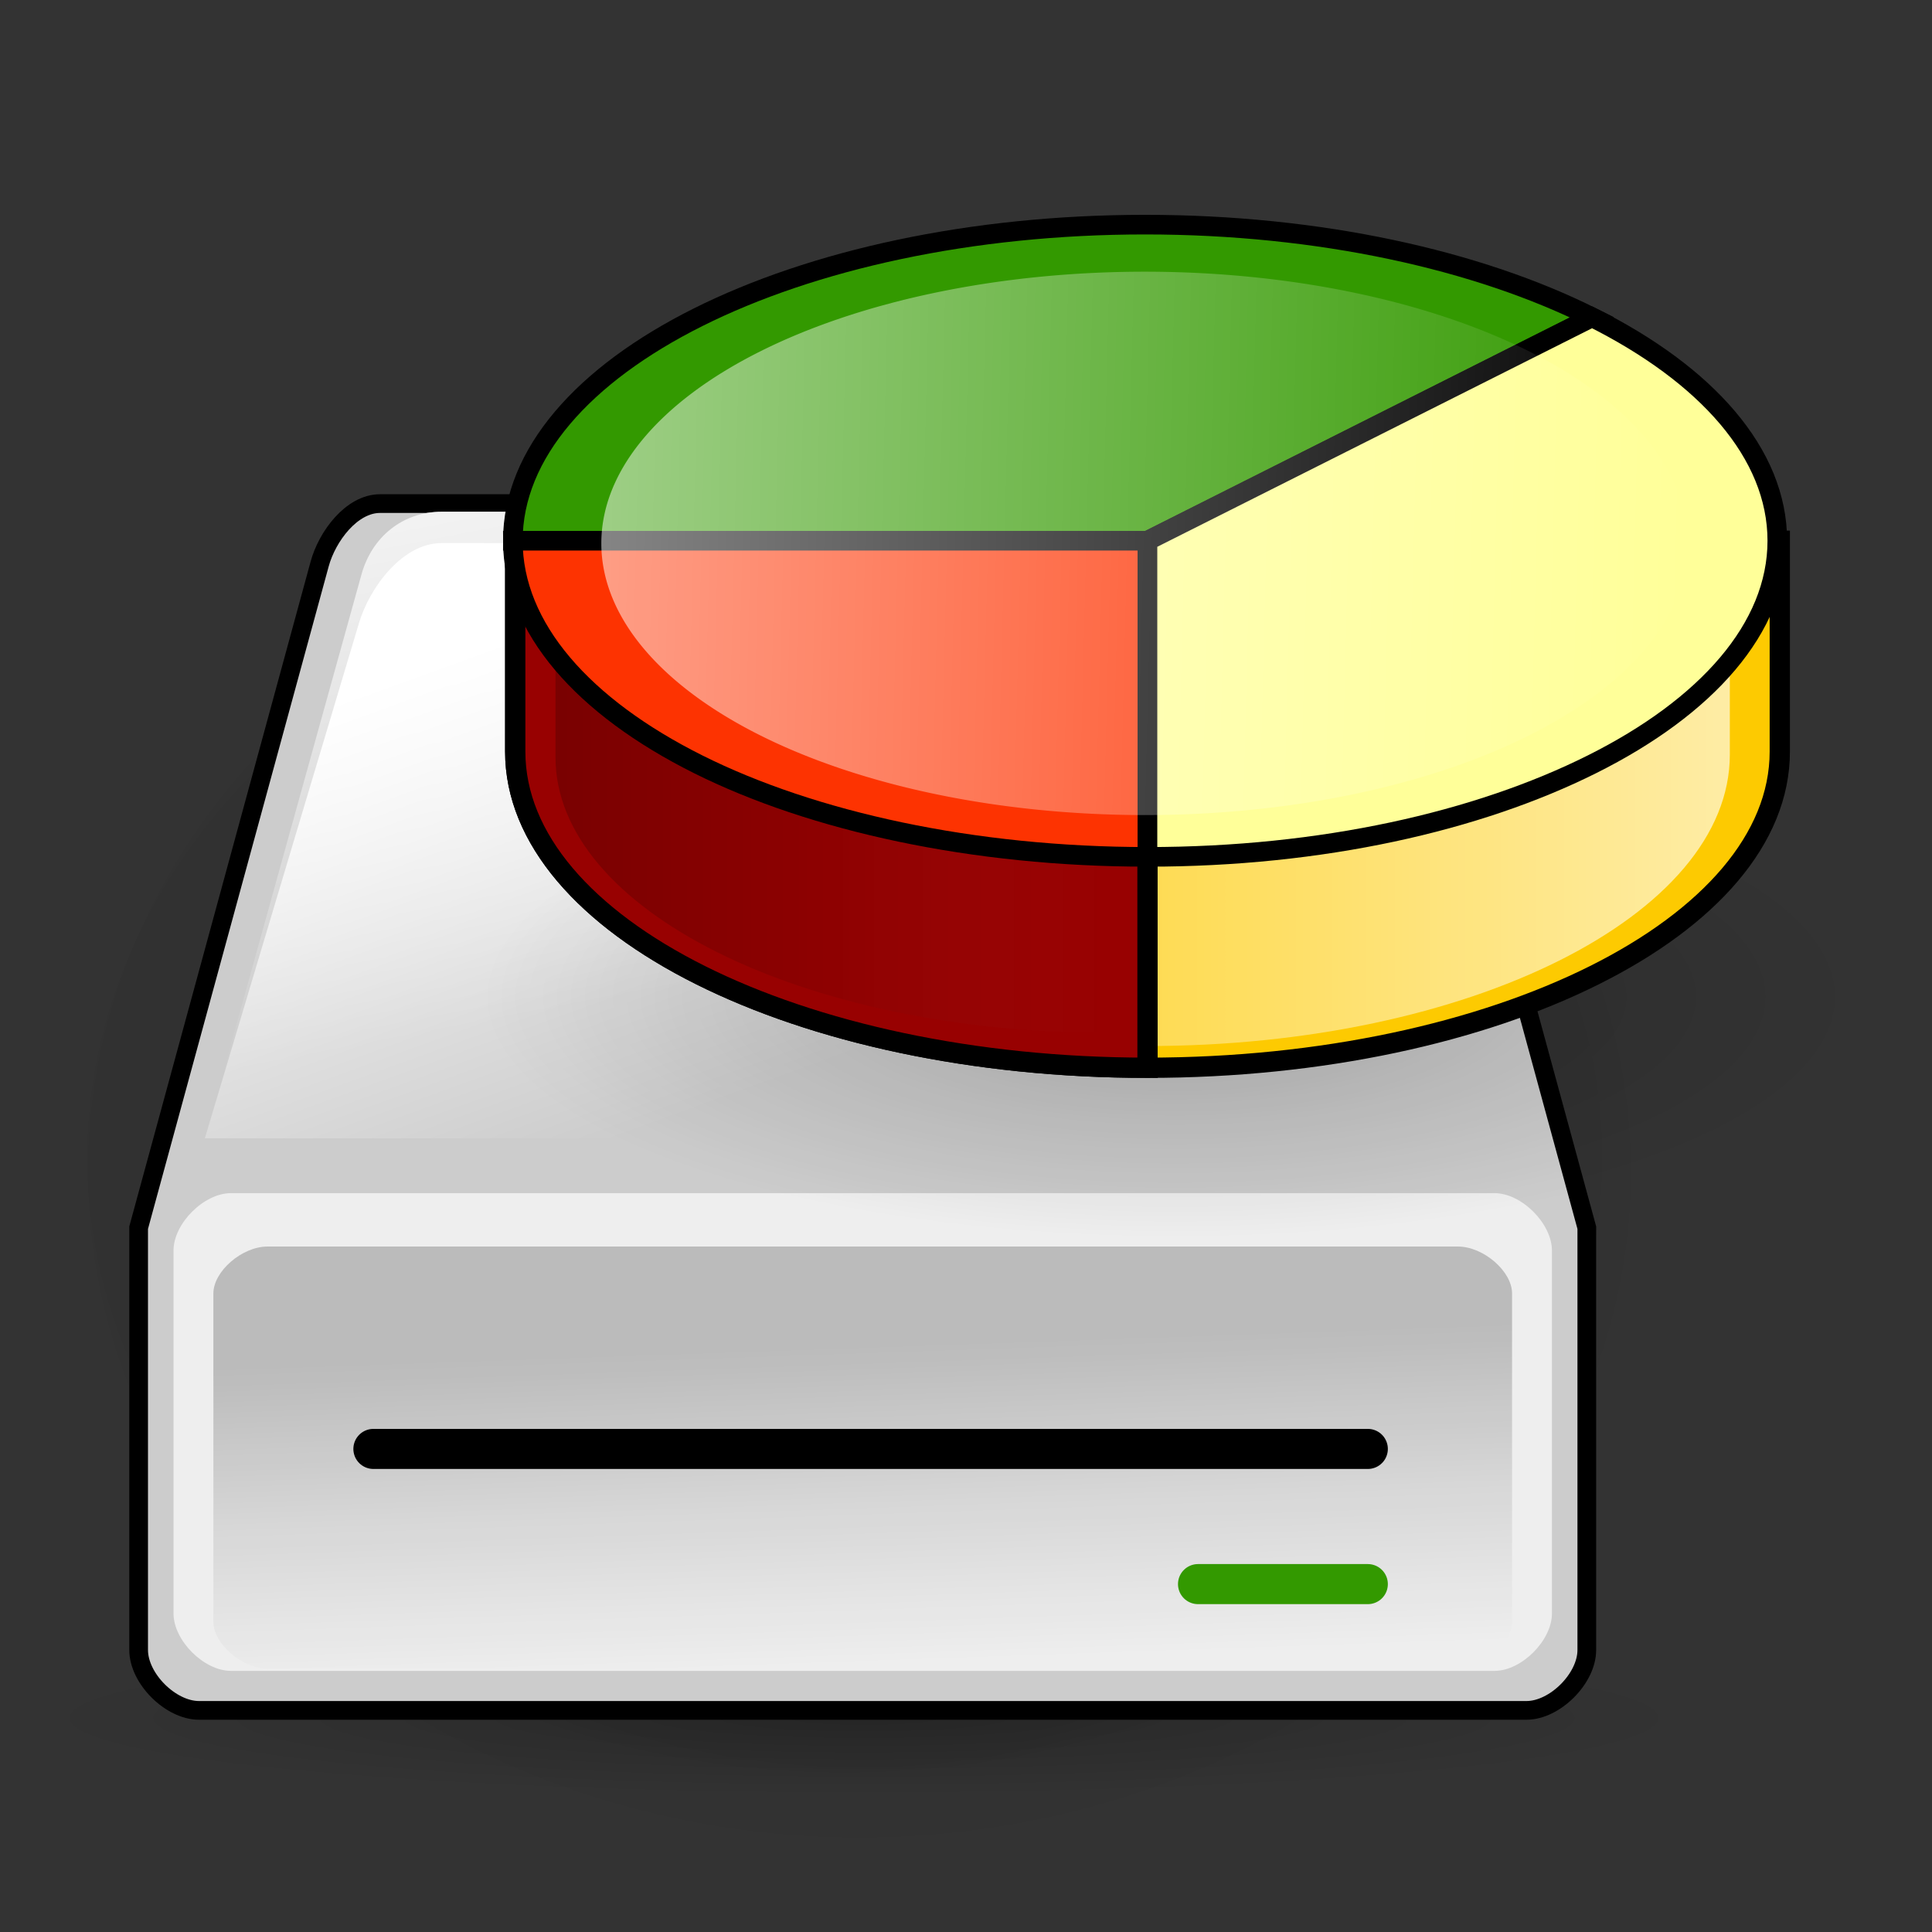 <?xml version="1.0" encoding="UTF-8" standalone="no"?>
<!DOCTYPE svg PUBLIC "-//W3C//DTD SVG 20010904//EN"
"http://www.w3.org/TR/2001/REC-SVG-20010904/DTD/svg10.dtd">
<!-- Created by Andrew Fitzsimon (http://andy.fitzsimon.com.au/) -->
<!-- Created using Inkscape (http://www.inkscape.org/) -->
<svg
   id="ubuntuicon"
   sodipodi:version="0.32"
   inkscape:version="0.40cvs"
   width="160"
   height="160"
   sodipodi:docname="gparted.svg"
   version="1.0"
   x="0"
   y="0"
   sodipodi:docbase="/home/andy/Documents"
   xmlns="http://www.w3.org/2000/svg"
   xmlns:cc="http://web.resource.org/cc/"
   xmlns:inkscape="http://www.inkscape.org/namespaces/inkscape"
   xmlns:sodipodi="http://sodipodi.sourceforge.net/DTD/sodipodi-0.dtd"
   xmlns:rdf="http://www.w3.org/1999/02/22-rdf-syntax-ns#"
   xmlns:dc="http://purl.org/dc/elements/1.1/"
   xmlns:xlink="http://www.w3.org/1999/xlink">
  <rect width="100%" height="100%" fill="#333333" stroke="none"/>
  <defs
     id="definitions">
    <linearGradient
       inkscape:collect="always"
       xlink:href="#MaterialSoftShadow"
       id="linearGradient4147"
       x1="40.411"
       y1="178.202"
       x2="45.849"
       y2="228.978"
       gradientTransform="matrix(1.782,0,0,0.579,408.26,514.822)"
       gradientUnits="userSpaceOnUse" />
    <linearGradient
       id="linearGradient1513">
      <stop
         style="stop-color:#ffffff;stop-opacity:1;"
         offset="0"
         id="stop1514" />
      <stop
         style="stop-color:#ffffff;stop-opacity:0;"
         offset="1"
         id="stop1515" />
    </linearGradient>
    <linearGradient
       inkscape:collect="always"
       xlink:href="#linearGradient1513"
       id="linearGradient4151"
       x1="35.503"
       y1="50.096"
       x2="72.072"
       y2="95.74"
       gradientTransform="matrix(1.51,0,0,0.683,408.26,514.822)"
       gradientUnits="userSpaceOnUse" />
    <linearGradient
       id="linearGradient1693">
      <stop
         style="stop-color:#ffffff;stop-opacity:1;"
         offset="0"
         id="stop1694" />
      <stop
         style="stop-color:#ffffff;stop-opacity:0;"
         offset="1"
         id="stop1695" />
    </linearGradient>
    <linearGradient
       inkscape:collect="always"
       xlink:href="#linearGradient1693"
       id="linearGradient1769"
       x1="25.26"
       y1="13.746"
       x2="57.557"
       y2="93.465"
       gradientTransform="matrix(1.472,0,0,0.701,408.26,514.822)"
       gradientUnits="userSpaceOnUse" />
    <radialGradient
       inkscape:collect="always"
       xlink:href="#MaterialSoftShadow"
       id="radialGradient13789"
       cx="-289.091"
       cy="598.367"
       fx="-289.091"
       fy="598.367"
       r="125.205"
       gradientUnits="userSpaceOnUse" />
    <radialGradient
       inkscape:collect="always"
       xlink:href="#MaterialSoftShadow"
       id="radialGradient13790"
       cx="-289.091"
       cy="598.367"
       fx="-289.091"
       fy="598.367"
       r="125.205"
       gradientUnits="userSpaceOnUse" />
    <radialGradient
       inkscape:collect="always"
       xlink:href="#MaterialSoftShadow"
       id="radialGradient13791"
       cx="-289.091"
       cy="598.367"
       fx="-289.091"
       fy="598.367"
       r="125.205"
       gradientUnits="userSpaceOnUse" />
    <linearGradient
       id="WhiteTransparent">
      <stop
         style="stop-color:#ffffff;stop-opacity:1;"
         offset="0"
         id="stopWhiteFull" />
      <stop
         style="stop-color:#ffffff;stop-opacity:0;"
         offset="1"
         id="stopWhiteTransparent" />
    </linearGradient>
    <linearGradient
       inkscape:collect="always"
       xlink:href="#WhiteTransparent"
       id="linearGradient2473"
       x1="-19.694"
       y1="143.435"
       x2="102.53"
       y2="144.957"
       gradientTransform="scale(1.414,0.707)"
       gradientUnits="userSpaceOnUse" />
    <linearGradient
       inkscape:collect="always"
       id="linearGradient1851">
      <stop
         style="stop-color:#000000;stop-opacity:0.2;"
         offset="0"
         id="stop1852" />
      <stop
         style="stop-color:#000000;stop-opacity:0.065;"
         offset="0.5"
         id="stop1854" />
      <stop
         style="stop-color:#adadad;stop-opacity:0;"
         offset="1"
         id="stop1853" />
    </linearGradient>
    <linearGradient
       inkscape:collect="always"
       xlink:href="#linearGradient1851"
       id="linearGradient2458"
       gradientTransform="scale(1.095,0.913)"
       x1="89.983"
       y1="321.909"
       x2="131.643"
       y2="321.909"
       gradientUnits="userSpaceOnUse" />
    <linearGradient
       id="linearGradient1868">
      <stop
         style="stop-color:#ffffff;stop-opacity:0;"
         offset="0"
         id="stop1869" />
      <stop
         style="stop-color:#fff;stop-opacity:1;"
         offset="1"
         id="stop1870" />
    </linearGradient>
    <linearGradient
       inkscape:collect="always"
       xlink:href="#linearGradient1868"
       id="linearGradient2470"
       x1="64.105"
       y1="455.248"
       x2="160.463"
       y2="455.248"
       gradientTransform="scale(1.549,0.646)"
       gradientUnits="userSpaceOnUse" />
    <linearGradient
       id="MaterialSoftShadow">
      <stop
         style="stop-color:#000000;stop-opacity:0.215;"
         offset="0"
         id="stop2619" />
      <stop
         style="stop-color:#000000;stop-opacity:0.098;"
         offset="0.5"
         id="stop2621" />
      <stop
         style="stop-color:#000000;stop-opacity:0;"
         offset="1"
         id="stop2620" />
    </linearGradient>
    <radialGradient
       inkscape:collect="always"
       xlink:href="#MaterialSoftShadow"
       id="radialGradient2480"
       cx="60.451"
       cy="237.382"
       r="33.912"
       fx="60.451"
       fy="237.382"
       gradientTransform="scale(1.696,0.59)"
       gradientUnits="userSpaceOnUse" />
  </defs>
  <sodipodi:namedview
     id="base"
     pagecolor="#ffffff"
     bordercolor="#666666"
     borderopacity="1.0"
     inkscape:pageopacity="0.0"
     inkscape:pageshadow="2"
     inkscape:zoom="1.0000000"
     inkscape:cx="20.061035"
     inkscape:cy="78.867279"
     inkscape:window-width="630"
     inkscape:window-height="523"
     inkscape:window-x="89"
     inkscape:window-y="244"
     showgrid="true"
     gridempspacing="2"
     gridtolerance="4pt"
     inkscape:grid-points="true"
     gridspacingx="4pt"
     gridspacingy="4pt"
     showguides="true"
     inkscape:guide-bbox="true"
     inkscape:grid-bbox="false"
     showborder="true"
     inkscape:current-layer="ubuntuicon"
     gridoriginy="0pt"
     gridoriginx="0pt"
     gridcolor="#3f3fff"
     gridopacity="0.024"
     gridempcolor="#3f3fff"
     gridempopacity="0.082" />
  <g
     id="g2333"
     transform="matrix(0.885,0,0,0.885,-313.476,-269.203)">
    <path
       sodipodi:type="arc"
       style="fill:url(#radialGradient13791);fill-opacity:1;fill-rule:evenodd;stroke:none;stroke-width:1pt;stroke-linecap:butt;stroke-linejoin:miter;stroke-opacity:1;"
       id="path1855"
       sodipodi:cx="-289.09140"
       sodipodi:cy="598.36652"
       sodipodi:rx="125.20509"
       sodipodi:ry="125.20509"
       d="M -163.886 598.367 A 125.205 125.205 0 1 0 -414.296,598.367 A 125.205 125.205 0 1 0 -163.886 598.367 z"
       transform="matrix(-0.607,0,0,0.524,259.154,100.268)" />
    <path
       sodipodi:type="arc"
       style="fill:url(#radialGradient13790);fill-opacity:1;fill-rule:evenodd;stroke:none;stroke-width:1pt;stroke-linecap:butt;stroke-linejoin:miter;stroke-opacity:1;"
       id="path1856"
       sodipodi:cx="-289.09140"
       sodipodi:cy="598.36652"
       sodipodi:rx="125.20509"
       sodipodi:ry="125.20509"
       d="M -163.886 598.367 A 125.205 125.205 0 1 0 -414.296,598.367 A 125.205 125.205 0 1 0 -163.886 598.367 z"
       transform="matrix(-0.625,0,0,5.853498e-2,254.371,429.913)" />
    <path
       sodipodi:type="arc"
       style="fill:url(#radialGradient13789);fill-opacity:1;fill-rule:evenodd;stroke:none;stroke-width:1pt;stroke-linecap:butt;stroke-linejoin:miter;stroke-opacity:1;"
       id="path4755"
       sodipodi:cx="-289.09140"
       sodipodi:cy="598.36652"
       sodipodi:rx="125.20509"
       sodipodi:ry="125.20509"
       d="M -163.886 598.367 A 125.205 125.205 0 1 0 -414.296,598.367 A 125.205 125.205 0 1 0 -163.886 598.367 z"
       transform="matrix(-0.596,0,0,0.484,260.958,122.876)" />
    <path
       style="fill:#cccccc;fill-opacity:1;fill-rule:evenodd;stroke:#000000;stroke-width:1.75;stroke-linecap:butt;stroke-linejoin:miter;stroke-miterlimit:4;stroke-opacity:1;"
       d="M 427.831,651.737 L 552.052,651.737 C 554.714,651.737 557.699,648.753 557.699,646.091 L 557.699,606.566 L 540.759,544.455 C 540.059,541.887 537.775,538.809 535.113,538.809 L 444.77,538.809 C 442.108,538.809 439.824,541.887 439.124,544.455 L 422.184,606.566 L 422.184,646.091 C 422.184,648.753 425.169,651.737 427.831,651.737 z "
       id="path1860"
       sodipodi:nodetypes="czzczzzzczz"
       transform="translate(-55,-187.5)" />
    <path
       style="fill:#cccccc;fill-opacity:1;fill-rule:evenodd;stroke:none;stroke-width:1.32pt;stroke-linecap:butt;stroke-linejoin:miter;stroke-opacity:1;"
       d="M 551.504,598.205 L 538.957,545.437 C 538.113,541.887 534.632,539.573 530.983,539.573 L 450.541,539.573 C 446.893,539.573 444.013,541.921 443.037,545.437 L 428.379,598.205 L 551.504,598.205 z "
       id="path1861"
       sodipodi:nodetypes="czzzzcc"
       transform="translate(-55,-187.5)" />
    <path
       style="fill:url(#linearGradient1769);fill-opacity:1;fill-rule:evenodd;stroke:none;stroke-width:1.32pt;stroke-linecap:butt;stroke-linejoin:miter;stroke-opacity:1;"
       d="M 551.504,598.205 L 538.957,545.437 C 538.113,541.887 534.632,539.573 530.983,539.573 L 450.541,539.573 C 446.893,539.573 444.013,541.921 443.037,545.437 L 428.379,598.205 L 551.504,598.205 z "
       id="path1862"
       sodipodi:nodetypes="czzzzcc"
       transform="translate(-55,-187.5)" />
    <path
       style="fill:url(#linearGradient4151);fill-opacity:1;fill-rule:evenodd;stroke:none;stroke-width:1.32pt;stroke-linecap:butt;stroke-linejoin:miter;stroke-opacity:1;"
       d="M 551.504,598.205 L 538.723,549.992 C 537.816,546.573 534.632,542.505 530.983,542.505 L 450.541,542.505 C 446.893,542.505 443.816,546.602 442.802,549.992 L 428.379,598.205 L 551.504,598.205 z "
       id="path1863"
       sodipodi:nodetypes="czzzzcc"
       transform="translate(-55,-187.5)" />
    <path
       style="fill:#eeeeee;fill-opacity:1;fill-rule:evenodd;stroke:none;stroke-width:1pt;stroke-linecap:butt;stroke-linejoin:miter;stroke-opacity:1;"
       d="M 430.822,648.041 C 428.288,648.041 425.447,645.2 425.447,642.667 L 425.447,608.709 C 425.447,606.176 428.288,603.335 430.822,603.335 L 549.061,603.335 C 551.595,603.335 554.436,606.176 554.436,608.709 L 554.436,642.667 C 554.436,645.2 551.595,648.041 549.061,648.041 L 430.822,648.041 z "
       id="path1866"
       sodipodi:nodetypes="czzzzzzzz"
       transform="translate(-55,-187.5)" />
    <path
       style="fill:url(#linearGradient4147);fill-opacity:1;fill-rule:evenodd;stroke:none;stroke-width:1pt;stroke-linecap:butt;stroke-linejoin:miter;stroke-opacity:1;"
       d="M 434.242,647.828 C 431.855,647.828 429.178,645.509 429.178,643.44 L 429.178,612.72 C 429.178,610.652 431.855,608.332 434.242,608.332 L 545.641,608.332 C 548.028,608.332 550.705,610.652 550.705,612.72 L 550.705,643.44 C 550.705,645.509 548.028,647.828 545.641,647.828 L 434.242,647.828 z "
       id="path1867"
       sodipodi:nodetypes="czzzzzzzz"
       transform="translate(-55,-187.5)" />
    <path
       style="fill:none;fill-opacity:0.75;fill-rule:evenodd;stroke:#000000;stroke-width:3.75;stroke-linecap:round;stroke-linejoin:round;stroke-miterlimit:4;stroke-opacity:1;"
       d="M 444.152,627.27 L 537.206,627.27"
       id="path4979"
       transform="translate(-55,-187.5)" />
    <path
       style="fill:none;fill-opacity:0.75;fill-rule:evenodd;stroke:#339900;stroke-width:3.75;stroke-linecap:round;stroke-linejoin:round;stroke-miterlimit:4;stroke-opacity:1;"
       d="M 521.318,639.92 L 537.206,639.92"
       id="path4980"
       sodipodi:nodetypes="cc"
       transform="translate(-55,-187.5)" />
  </g>
  <g
     id="g2926"
     transform="translate(20.171,-51.138)">
    <path
       sodipodi:type="arc"
       style="fill:url(#radialGradient2480);fill-opacity:1;fill-rule:evenodd;stroke:none;stroke-width:1pt;stroke-linecap:butt;stroke-linejoin:miter;stroke-opacity:1;"
       id="path2478"
       sodipodi:cx="102.50000"
       sodipodi:cy="140.00000"
       sodipodi:rx="57.500000"
       sodipodi:ry="20.000000"
       d="M 160 140 A 57.5 20 0 1 0 45,140 A 57.5 20 0 1 0 160 140 z"
       transform="translate(-25.372,-6.362)" />
    <g
       id="g2382"
       transform="translate(-72.727,-176.238)">
      <path
         d="M 324.609,974.135 L 324.609,989.603 C 324.609,1002.403 345.389,1012.793 370.989,1012.793 C 396.588,1012.793 417.368,1002.403 417.368,989.603 L 417.368,974.135 L 324.609,974.135 z "
         style="fill:#fdca01;fill-opacity:1;fill-rule:evenodd;stroke:#000000;stroke-width:1.487;stroke-linecap:butt;stroke-linejoin:miter;stroke-miterlimit:4;stroke-opacity:1;"
         id="path3867"
         transform="matrix(1.129,0,0,1.129,-271.258,-827.64)" />
      <path
         d="M 417.186,974.135 C 417.186,961.328 396.423,950.947 370.81,950.947 C 345.197,950.947 324.434,961.328 324.434,974.135 C 324.434,986.941 345.197,997.323 370.81,997.323 C 396.423,997.323 417.186,986.941 417.186,974.135 L 417.186,974.135 z "
         style="fill:#7b3535;fill-opacity:1;fill-rule:evenodd;stroke:#000000;stroke-width:1.052;stroke-linecap:butt;stroke-linejoin:miter;stroke-miterlimit:4;stroke-opacity:1;"
         id="path3868"
         transform="matrix(1.129,0,0,1.129,-271.258,-827.64)" />
      <path
         d="M 99.3,273.782 L 99.3,289.876 C 99.3,303.194 120.921,314.004 147.556,314.004 C 174.192,314.004 195.812,303.194 195.812,289.876 L 195.812,273.782 L 99.3,273.782 z "
         style="fill:url(#linearGradient2470);fill-opacity:1;fill-rule:evenodd;stroke:none;stroke-width:1.547;stroke-linecap:butt;stroke-linejoin:miter;stroke-miterlimit:4;stroke-opacity:1;"
         id="path2469" />
      <path
         d="M 324.609,974.135 L 324.609,989.603 C 324.609,1002.403 345.389,1012.793 370.989,1012.793 L 370.985,974.135 L 324.609,974.135 z "
         style="fill:#980101;fill-opacity:1;fill-rule:evenodd;stroke:#000000;stroke-width:1.487;stroke-linecap:butt;stroke-linejoin:miter;stroke-miterlimit:4;stroke-opacity:1;"
         id="path3869"
         transform="matrix(1.129,0,0,1.129,-271.258,-827.64)" />
      <path
         d="M 370.986,974.135 L 324.434,974.135 C 324.434,967.735 329.628,961.938 338.022,957.741 C 346.416,953.544 358.01,950.947 370.81,950.947 C 383.61,950.947 395.204,953.544 403.598,957.741 L 370.986,974.135 z "
         style="fill:#339900;fill-opacity:1;fill-rule:evenodd;stroke:#000000;stroke-width:1.439;stroke-linecap:butt;stroke-linejoin:miter;stroke-miterlimit:4;stroke-opacity:1;"
         id="path3870"
         transform="matrix(1.129,0,0,1.129,-271.258,-827.64)" />
      <path
         d="M 98.561,274.876 L 98.561,290.094 C 98.561,302.688 119.006,312.91 144.193,312.91 L 144.189,274.876 L 98.561,274.876 z "
         style="fill:url(#linearGradient2458);fill-opacity:1;fill-rule:evenodd;stroke:none;stroke-width:1.463;stroke-linecap:butt;stroke-linejoin:miter;stroke-miterlimit:4;stroke-opacity:1;"
         id="path2457" />
      <path
         d="M 370.986,997.323 C 358.186,997.323 346.416,994.726 338.022,990.529 C 329.628,986.332 324.434,980.535 324.434,974.135 L 370.986,974.135 L 370.986,997.323 z "
         style="fill:#fd3301;fill-opacity:1;fill-rule:evenodd;stroke:#000000;stroke-width:1.439;stroke-linecap:butt;stroke-linejoin:miter;stroke-miterlimit:4;stroke-opacity:1;"
         id="path3871"
         transform="matrix(1.129,0,0,1.129,-271.258,-827.64)" />
      <path
         d="M 417.186,974.135 C 417.186,980.535 411.992,986.332 403.598,990.529 C 395.204,994.726 383.785,997.323 370.986,997.323 L 370.986,974.135 L 403.598,957.741 C 411.992,961.938 417.186,967.735 417.186,974.135 z "
         style="fill:#ffff99;fill-opacity:1;fill-rule:evenodd;stroke:#000000;stroke-width:1.439;stroke-linecap:butt;stroke-linejoin:miter;stroke-miterlimit:4;stroke-opacity:1;"
         id="path3872"
         transform="matrix(1.129,0,0,1.129,-271.258,-827.64)" />
    </g>
    <path
       sodipodi:type="arc"
       style="fill:url(#linearGradient2473);fill-opacity:1;fill-rule:evenodd;stroke:none;stroke-width:1pt;stroke-linecap:butt;stroke-linejoin:miter;stroke-opacity:1;"
       id="path2472"
       sodipodi:cx="100.00000"
       sodipodi:cy="102.50000"
       sodipodi:rx="45.000000"
       sodipodi:ry="22.500000"
       d="M 145 102.5 A 45 22.5 0 1 0 55,102.5 A 45 22.5 0 1 0 145 102.5 z"
       transform="translate(-25.372,-6.362)" />
  </g>
</svg>

